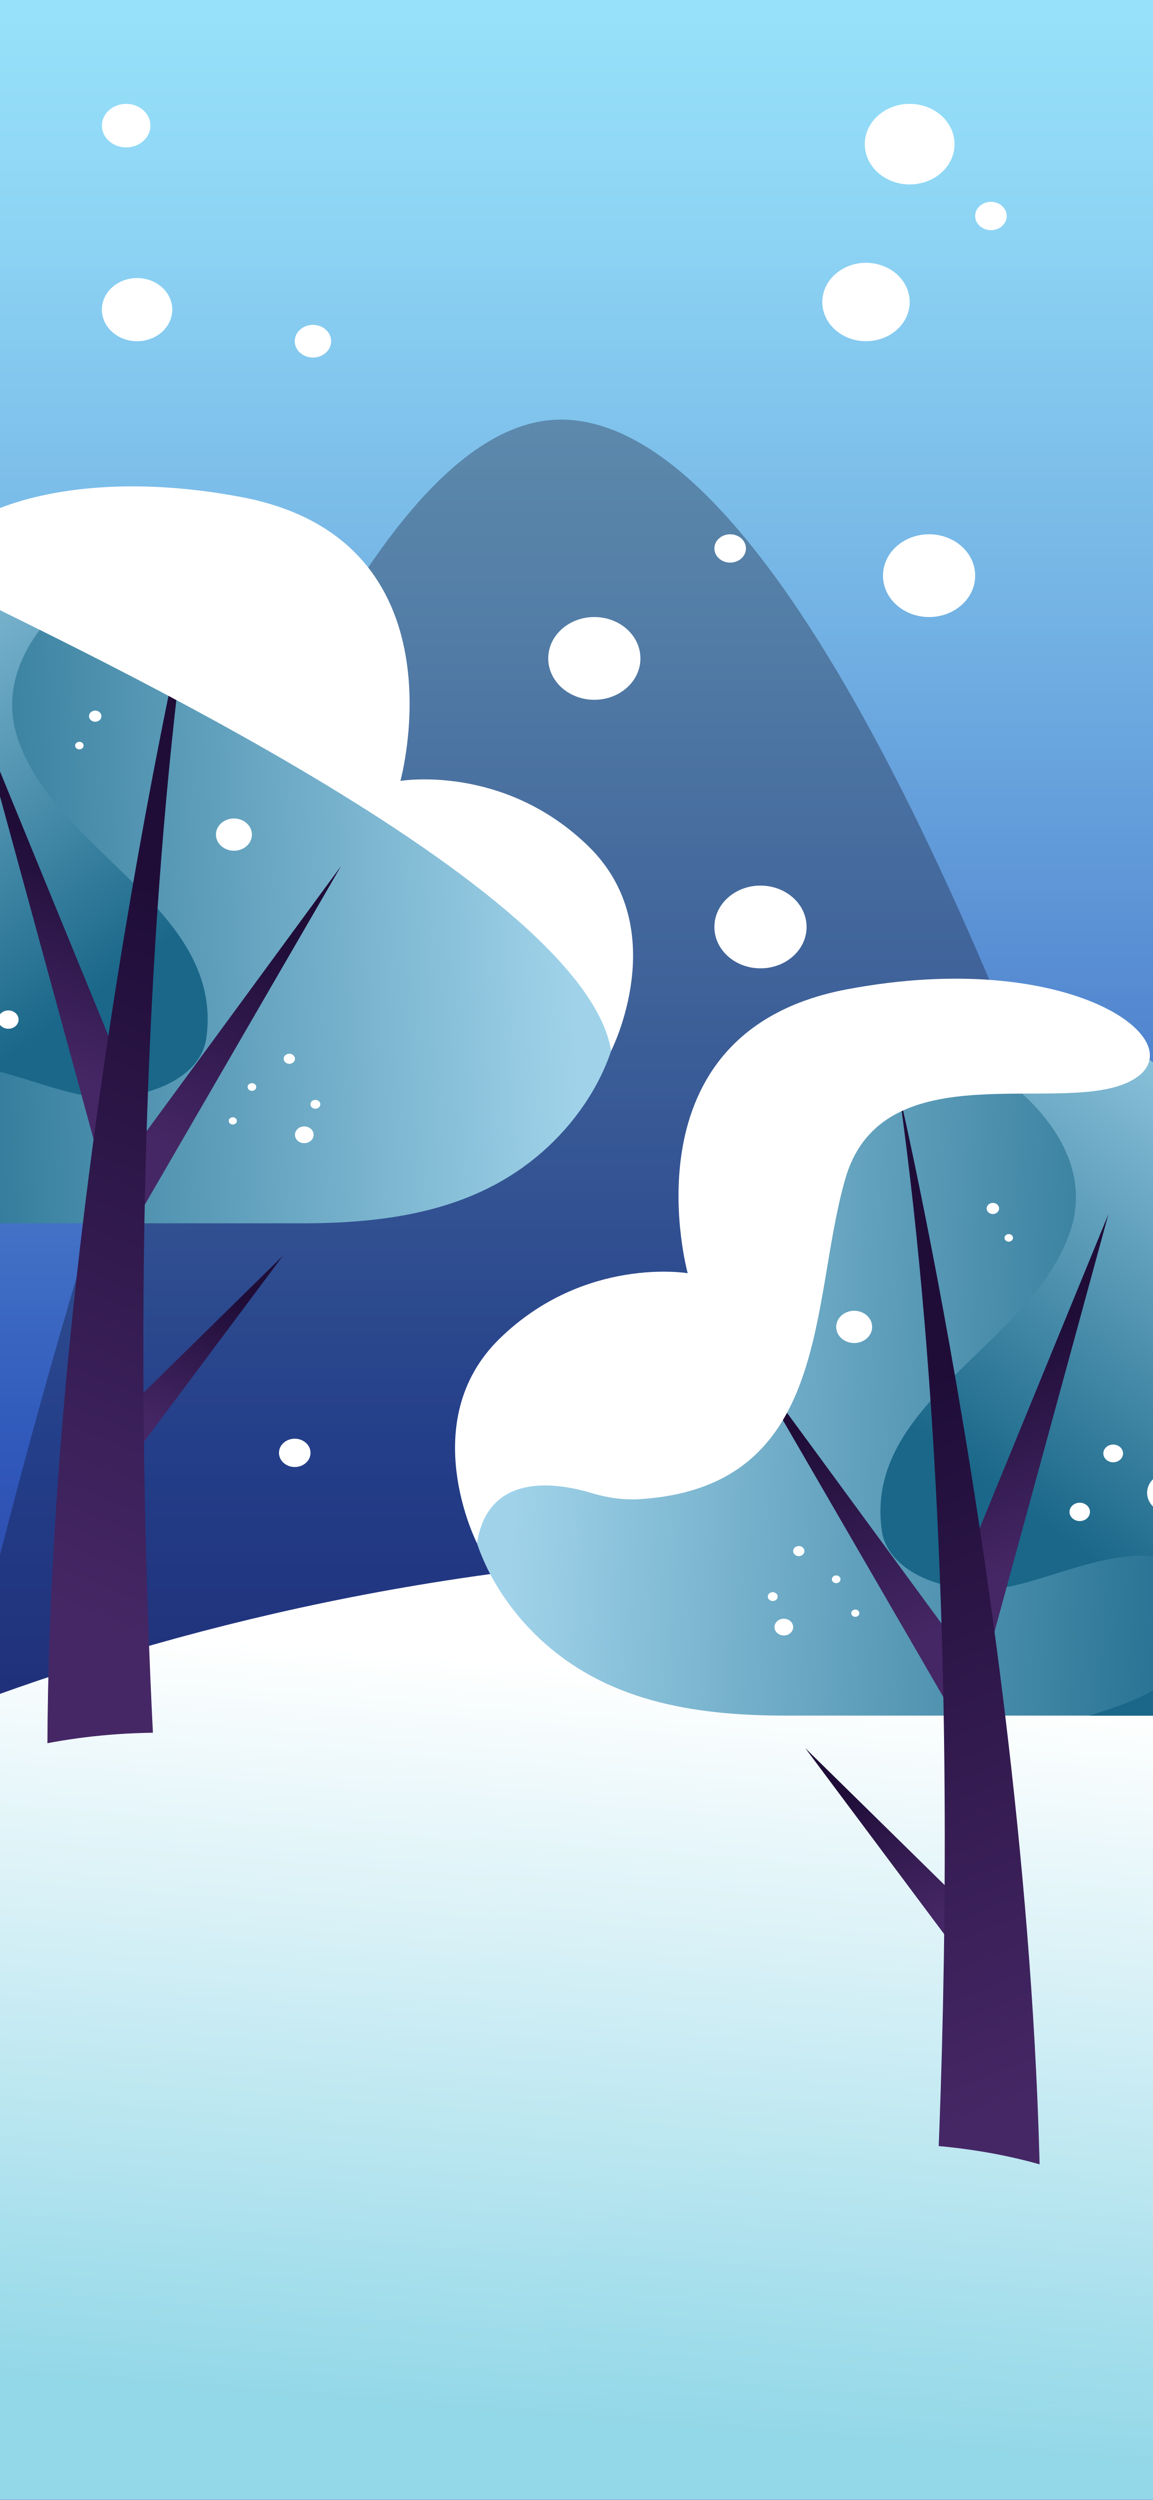 <?xml version="1.0" encoding="utf-8"?>
<!-- Generator: Adobe Illustrator 27.2.0, SVG Export Plug-In . SVG Version: 6.00 Build 0)  -->
<svg version="1.1" id="Capa_1" xmlns="http://www.w3.org/2000/svg" xmlns:xlink="http://www.w3.org/1999/xlink" x="0px" y="0px"
	 viewBox="0 0 1080 2340" enable-background="new 0 0 1080 2340" xml:space="preserve">
<rect x="0" y="0" width="1080" height="2340" fill="#808080" stroke="none"/>
<g>
	<g>
		<defs>
			<rect id="SVGID_1_" width="1080" height="2340"/>
		</defs>
		<clipPath id="SVGID_00000121987515349278282750000017339565914673189038_">
			<use xlink:href="#SVGID_1_"  overflow="visible"/>
		</clipPath>
		
			<linearGradient id="SVGID_00000021839656007967507890000008739199087681083579_" gradientUnits="userSpaceOnUse" x1="540" y1="2340" x2="540" y2="-9.094947e-13">
			<stop  offset="0" style="stop-color:#1A025E"/>
			<stop  offset="0.148" style="stop-color:#222280"/>
			<stop  offset="0.422" style="stop-color:#3059BB"/>
			<stop  offset="0.539" style="stop-color:#497ACA"/>
			<stop  offset="0.751" style="stop-color:#73B2E4"/>
			<stop  offset="0.909" style="stop-color:#8DD4F4"/>
			<stop  offset="0.994" style="stop-color:#97E1FA"/>
		</linearGradient>
		
			<rect clip-path="url(#SVGID_00000121987515349278282750000017339565914673189038_)" fill="url(#SVGID_00000021839656007967507890000008739199087681083579_)" width="1080" height="2340"/>
		<path opacity="0.3" clip-path="url(#SVGID_00000121987515349278282750000017339565914673189038_)" fill="#090114" d="
			M-67.18,1739.86c0,0,281.77-1356.45,596.1-1347.03c314.33,9.42,651.66,1266.96,651.66,1266.96S324.43,1970.64-67.18,1739.86z"/>
		
			<linearGradient id="SVGID_00000119117309439713315890000014749683202495074490_" gradientUnits="userSpaceOnUse" x1="679.164" y1="1570.912" x2="624.221" y2="2274.171">
			<stop  offset="0" style="stop-color:#FFFFFF"/>
			<stop  offset="1" style="stop-color:#93D8E8"/>
		</linearGradient>
		
			<path clip-path="url(#SVGID_00000121987515349278282750000017339565914673189038_)" fill="url(#SVGID_00000119117309439713315890000014749683202495074490_)" d="
			M-651.33,1957.92c0,0,982.14-941.34,2555.79-256.48v828.91H-627.66L-651.33,1957.92z"/>
		<g clip-path="url(#SVGID_00000121987515349278282750000017339565914673189038_)">
			
				<linearGradient id="SVGID_00000054965046634610282900000000267605014733911728_" gradientUnits="userSpaceOnUse" x1="488.013" y1="1249.787" x2="1177.362" y2="1285.139">
				<stop  offset="0" style="stop-color:#A0D3EA"/>
				<stop  offset="1" style="stop-color:#1A6789"/>
			</linearGradient>
			<path fill="url(#SVGID_00000054965046634610282900000000267605014733911728_)" d="M1144.84,1605.92H736.12
				c-89.09,0-169.45-14.52-230.96-72.34c-55.27-51.96-97.84-143.05-40.53-237.93c60.44-100.06,155.63-99.4,201.36-96.25
				c0,0-94.98-242.99,181.16-271.39c248.47-25.56,391.56,214.61,386.99,400.93c-0.73,29.75,9.58,59.17,30.29,82.41
				c13.92,15.63,26.05,39.26,25.01,70.9C1287.15,1551.53,1222.11,1605.92,1144.84,1605.92z"/>
			
				<linearGradient id="SVGID_00000065795268701535330360000008017083790311915185_" gradientUnits="userSpaceOnUse" x1="1210.526" y1="981.124" x2="915.543" y2="1382.364">
				<stop  offset="0" style="stop-color:#A0D3EA"/>
				<stop  offset="1" style="stop-color:#1A6789"/>
			</linearGradient>
			<path fill="url(#SVGID_00000065795268701535330360000008017083790311915185_)" d="M1264.43,1411.35
				c-20.71-23.25-31.02-52.66-30.29-82.41c4.57-186.32-138.52-426.48-386.99-400.93c-32.79,3.37-60.29,9.8-83.39,18.46
				c40.08,3.01,79.68,12.15,117.9,29.29c70.32,29.88,144.33,96.28,122.13,172.64c-33.31,109.56-196.15,162.68-177.64,285.52
				c7.4,43.16,74.02,63.08,125.83,49.8c55.51-13.28,140.63-56.44,173.94,3.32c29.61,49.8-29.61,92.96-77.72,109.56
				c-9.32,3.46-18.75,6.54-28.27,9.32h124.91c77.27,0,142.3-54.39,144.6-123.67C1290.48,1450.61,1278.35,1426.98,1264.43,1411.35z"
				/>
			
				<linearGradient id="SVGID_00000101822853470207911700000005120600892665729459_" gradientUnits="userSpaceOnUse" x1="949.361" y1="1453.419" x2="862.861" y2="1275.546" gradientTransform="matrix(0.998 0.061 -0.061 0.998 160.39 -67.458)">
				<stop  offset="5.586590e-03" style="stop-color:#452765"/>
				<stop  offset="1" style="stop-color:#1F0D38"/>
			</linearGradient>
			<polygon fill="url(#SVGID_00000101822853470207911700000005120600892665729459_)" points="903.19,1465.75 1038.28,1136.42 
				923.44,1556.96 			"/>
			
				<linearGradient id="SVGID_00000170994740008377247250000017191307116858113465_" gradientUnits="userSpaceOnUse" x1="788.923" y1="1560.362" x2="692.741" y2="1362.58" gradientTransform="matrix(0.998 0.061 -0.061 0.998 160.39 -67.458)">
				<stop  offset="5.586590e-03" style="stop-color:#452765"/>
				<stop  offset="1" style="stop-color:#1F0D38"/>
			</linearGradient>
			<polygon fill="url(#SVGID_00000170994740008377247250000017191307116858113465_)" points="898.04,1541.68 699.63,1271.28 
				893.69,1605.92 			"/>
			
				<linearGradient id="SVGID_00000062183189871829720770000003947473764702023353_" gradientUnits="userSpaceOnUse" x1="820.699" y1="1819.064" x2="759.689" y2="1693.607" gradientTransform="matrix(0.998 0.061 -0.061 0.998 160.39 -67.458)">
				<stop  offset="5.586590e-03" style="stop-color:#452765"/>
				<stop  offset="1" style="stop-color:#1F0D38"/>
			</linearGradient>
			<polygon fill="url(#SVGID_00000062183189871829720770000003947473764702023353_)" points="916.1,1795.25 754.19,1636.25 
				904.44,1837.3 			"/>
			
				<linearGradient id="SVGID_00000002342152442481799170000002071400472122918316_" gradientUnits="userSpaceOnUse" x1="954.7" y1="1973.871" x2="663.524" y2="1375.114" gradientTransform="matrix(0.998 0.061 -0.061 0.998 160.39 -67.458)">
				<stop  offset="5.586590e-03" style="stop-color:#452765"/>
				<stop  offset="1" style="stop-color:#1F0D38"/>
			</linearGradient>
			<path fill="url(#SVGID_00000002342152442481799170000002071400472122918316_)" d="M842.39,1023.78
				c0,0,153.64,658.07,129.98,1202.14H867.04C867.04,2225.92,920.64,1585.26,842.39,1023.78z"/>
			<g>
				<path fill="#FFFFFF" d="M728.43,1494.51c0,2.29-2.07,4.14-4.62,4.14s-4.62-1.85-4.62-4.14s2.07-4.14,4.62-4.14
					S728.43,1492.22,728.43,1494.51z"/>
				<path fill="#FFFFFF" d="M742.94,1523.06c0,4.33-3.91,7.84-8.74,7.84c-4.83,0-8.74-3.51-8.74-7.84c0-4.33,3.91-7.84,8.74-7.84
					C739.02,1515.22,742.94,1518.73,742.94,1523.06z"/>
				<path fill="#FFFFFF" d="M804.94,1510.04c0,1.88-1.7,3.4-3.79,3.4c-2.09,0-3.79-1.52-3.79-3.4c0-1.88,1.7-3.4,3.79-3.4
					C803.24,1506.64,804.94,1508.16,804.94,1510.04z"/>
				<path fill="#FFFFFF" d="M787.29,1478.31c0,2-1.81,3.62-4.04,3.62c-2.23,0-4.04-1.62-4.04-3.62c0-2,1.81-3.62,4.04-3.62
					C785.48,1474.68,787.29,1476.31,787.29,1478.31z"/>
				<path fill="#FFFFFF" d="M753.49,1451.9c0,2.61-2.36,4.73-5.28,4.73c-2.91,0-5.28-2.12-5.28-4.73c0-2.61,2.36-4.73,5.28-4.73
					C751.13,1447.17,753.49,1449.29,753.49,1451.9z"/>
				<ellipse fill="#FFFFFF" cx="944.87" cy="1158.72" rx="3.96" ry="3.55"/>
				<ellipse fill="#FFFFFF" cx="930.02" cy="1131.2" rx="5.82" ry="5.22"/>
				<path fill="#FFFFFF" d="M816.92,1242.06c0,8.34-7.54,15.1-16.83,15.1c-9.3,0-16.83-6.76-16.83-15.1c0-8.34,7.54-15.1,16.83-15.1
					C809.38,1226.96,816.92,1233.72,816.92,1242.06z"/>
				<path fill="#FFFFFF" d="M1051.94,1360.49c0,4.57-4.13,8.28-9.23,8.28c-5.1,0-9.23-3.71-9.23-8.28c0-4.57,4.13-8.28,9.23-8.28
					C1047.81,1352.21,1051.94,1355.91,1051.94,1360.49z"/>
				<ellipse fill="#FFFFFF" cx="1011.38" cy="1415.22" rx="9.56" ry="8.58"/>
				<path fill="#FFFFFF" d="M1116.7,1397.4c0,10.46-9.45,18.93-21.11,18.93c-11.66,0-21.11-8.48-21.11-18.93s9.45-18.93,21.11-18.93
					C1107.25,1378.47,1116.7,1386.95,1116.7,1397.4z"/>
			</g>
			<path fill="#FFFFFF" d="M446.79,1444.55c0,0-58.22-114.15,21.3-191.6c79.53-77.46,176.09-61.15,176.09-61.15
				S581.7,966.21,793.01,926.13c211.31-40.08,330.6,50.62,266.98,85.28s-232.9-29.56-268.11,91.72
				c-33.57,115.6-12.44,288.59-192.36,300.15c-15.41,0.99-30.82-1.3-45.47-5.71C522.27,1388.01,457.24,1377.22,446.79,1444.55z"/>
		</g>
		<g clip-path="url(#SVGID_00000121987515349278282750000017339565914673189038_)">
			
				<linearGradient id="SVGID_00000116957277525472223890000004728376393728717193_" gradientUnits="userSpaceOnUse" x1="4572.416" y1="788.967" x2="5261.765" y2="824.318" gradientTransform="matrix(-1 0 0 1 5103.617 0)">
				<stop  offset="0" style="stop-color:#A0D3EA"/>
				<stop  offset="1" style="stop-color:#1A6789"/>
			</linearGradient>
			<path fill="url(#SVGID_00000116957277525472223890000004728376393728717193_)" d="M-125.63,1145.1h408.72
				c89.09,0,169.45-14.52,230.96-72.34c55.27-51.96,97.84-143.05,40.53-237.93c-60.44-100.06-155.63-99.4-201.36-96.25
				c0,0,94.98-242.99-181.16-271.39C-76.41,441.64-219.5,681.8-214.93,868.12c0.73,29.75-9.58,59.17-30.29,82.41
				c-13.92,15.63-26.05,39.26-25.01,70.9C-267.93,1090.71-202.9,1145.1-125.63,1145.1z"/>
			
				<linearGradient id="SVGID_00000180359084786462642360000008305466482113761172_" gradientUnits="userSpaceOnUse" x1="5294.929" y1="520.303" x2="4999.946" y2="921.545" gradientTransform="matrix(-1 0 0 1 5103.617 0)">
				<stop  offset="0" style="stop-color:#A0D3EA"/>
				<stop  offset="1" style="stop-color:#1A6789"/>
			</linearGradient>
			<path fill="url(#SVGID_00000180359084786462642360000008305466482113761172_)" d="M-245.22,950.53
				c20.71-23.25,31.02-52.66,30.29-82.41C-219.5,681.8-76.41,441.64,172.06,467.19c32.79,3.37,60.29,9.8,83.39,18.46
				c-40.08,3.01-79.68,12.15-117.9,29.29C67.23,544.82-6.79,611.22,15.42,687.58C48.73,797.14,211.57,850.26,193.06,973.1
				c-7.4,43.16-74.02,63.08-125.83,49.8c-55.51-13.28-140.63-56.44-173.94,3.32c-29.61,49.8,29.61,92.96,77.72,109.56
				c9.32,3.46,18.75,6.54,28.27,9.32h-124.91c-77.27,0-142.3-54.39-144.6-123.67C-271.27,989.79-259.14,966.16-245.22,950.53z"/>
			
				<linearGradient id="SVGID_00000146462682287035936530000009090892713197920385_" gradientUnits="userSpaceOnUse" x1="4998.085" y1="745.568" x2="4911.585" y2="567.694" gradientTransform="matrix(-0.998 0.061 0.061 0.998 4943.226 -67.458)">
				<stop  offset="5.586590e-03" style="stop-color:#452765"/>
				<stop  offset="1" style="stop-color:#1F0D38"/>
			</linearGradient>
			<polygon fill="url(#SVGID_00000146462682287035936530000009090892713197920385_)" points="116.03,1004.93 -19.06,675.6 
				95.78,1096.14 			"/>
			
				<linearGradient id="SVGID_00000057849523300980897870000003268471297879540869_" gradientUnits="userSpaceOnUse" x1="4837.647" y1="852.51" x2="4741.465" y2="654.728" gradientTransform="matrix(-0.998 0.061 0.061 0.998 4943.226 -67.458)">
				<stop  offset="5.586590e-03" style="stop-color:#452765"/>
				<stop  offset="1" style="stop-color:#1F0D38"/>
			</linearGradient>
			<polygon fill="url(#SVGID_00000057849523300980897870000003268471297879540869_)" points="121.17,1080.86 319.59,810.46 
				125.53,1145.1 			"/>
			
				<linearGradient id="SVGID_00000069388739191390866090000006278709746184756867_" gradientUnits="userSpaceOnUse" x1="4869.423" y1="1111.213" x2="4808.413" y2="985.755" gradientTransform="matrix(-0.998 0.061 0.061 0.998 4943.226 -67.458)">
				<stop  offset="5.586590e-03" style="stop-color:#452765"/>
				<stop  offset="1" style="stop-color:#1F0D38"/>
			</linearGradient>
			<polygon fill="url(#SVGID_00000069388739191390866090000006278709746184756867_)" points="103.12,1334.43 265.03,1175.43 
				114.78,1376.48 			"/>
			
				<linearGradient id="SVGID_00000027583239080788429560000014639518777896560004_" gradientUnits="userSpaceOnUse" x1="5003.423" y1="1266.019" x2="4712.248" y2="667.263" gradientTransform="matrix(-0.998 0.061 0.061 0.998 4943.226 -67.458)">
				<stop  offset="5.586590e-03" style="stop-color:#452765"/>
				<stop  offset="1" style="stop-color:#1F0D38"/>
			</linearGradient>
			<path fill="url(#SVGID_00000027583239080788429560000014639518777896560004_)" d="M176.82,562.96
				c0,0-153.64,658.07-129.98,1202.14h105.34C152.18,1765.1,98.58,1124.44,176.82,562.96z"/>
			<g>
				<path fill="#FFFFFF" d="M290.79,1033.69c0,2.29,2.07,4.14,4.62,4.14s4.62-1.85,4.62-4.14s-2.07-4.14-4.62-4.14
					S290.79,1031.4,290.79,1033.69z"/>
				<path fill="#FFFFFF" d="M276.28,1062.24c0,4.33,3.91,7.84,8.74,7.84c4.83,0,8.74-3.51,8.74-7.84c0-4.33-3.91-7.84-8.74-7.84
					C280.19,1054.4,276.28,1057.91,276.28,1062.24z"/>
				<path fill="#FFFFFF" d="M214.28,1049.22c0,1.88,1.7,3.4,3.79,3.4c2.09,0,3.79-1.52,3.79-3.4c0-1.88-1.7-3.4-3.79-3.4
					C215.98,1045.82,214.28,1047.34,214.28,1049.22z"/>
				<path fill="#FFFFFF" d="M231.92,1017.49c0,2,1.81,3.62,4.04,3.62s4.04-1.62,4.04-3.62s-1.81-3.62-4.04-3.62
					S231.92,1015.49,231.92,1017.49z"/>
				<path fill="#FFFFFF" d="M265.72,991.08c0,2.61,2.36,4.73,5.28,4.73c2.91,0,5.28-2.12,5.28-4.73c0-2.61-2.36-4.73-5.28-4.73
					C268.09,986.35,265.72,988.47,265.72,991.08z"/>
				<ellipse fill="#FFFFFF" cx="74.34" cy="697.9" rx="3.96" ry="3.55"/>
				<path fill="#FFFFFF" d="M83.37,670.38c0,2.88,2.6,5.22,5.82,5.22s5.82-2.34,5.82-5.22s-2.6-5.22-5.82-5.22
					S83.37,667.5,83.37,670.38z"/>
				<path fill="#FFFFFF" d="M202.3,781.24c0,8.34,7.54,15.1,16.83,15.1c9.3,0,16.83-6.76,16.83-15.1c0-8.34-7.54-15.1-16.83-15.1
					C209.83,766.14,202.3,772.9,202.3,781.24z"/>
				<path fill="#FFFFFF" d="M-32.73,899.67c0,4.57,4.13,8.28,9.23,8.28s9.23-3.71,9.23-8.28s-4.13-8.28-9.23-8.28
					S-32.73,895.09-32.73,899.67z"/>
				<path fill="#FFFFFF" d="M-1.73,954.4c0,4.74,4.28,8.58,9.56,8.58c5.28,0,9.56-3.84,9.56-8.58s-4.28-8.58-9.56-8.58
					C2.55,945.82-1.73,949.66-1.73,954.4z"/>
				<path fill="#FFFFFF" d="M-97.49,936.58c0,10.46,9.45,18.93,21.11,18.93s21.11-8.48,21.11-18.93c0-10.46-9.45-18.93-21.11-18.93
					S-97.49,926.13-97.49,936.58z"/>
			</g>
			<path fill="#FFFFFF" d="M572.43,983.73c0,0,58.22-114.15-21.3-191.6c-79.52-77.46-176.09-61.15-176.09-61.15
				s62.48-225.59-148.83-265.67s-330.6,50.62-266.98,85.28C22.85,585.24,546.48,821.84,572.43,983.73z"/>
		</g>
		
			<linearGradient id="SVGID_00000147213448308680001950000008174147123830524832_" gradientUnits="userSpaceOnUse" x1="871.817" y1="1582.062" x2="817.05" y2="2283.069">
			<stop  offset="0" style="stop-color:#FFFFFF"/>
			<stop  offset="1" style="stop-color:#93D8E8"/>
		</linearGradient>
		
			<path clip-path="url(#SVGID_00000121987515349278282750000017339565914673189038_)" fill="url(#SVGID_00000147213448308680001950000008174147123830524832_)" d="
			M509.82,2173.58c0,92.31,141.39,76.44,315.79,76.44c174.41,0,315.79,15.87,315.79-76.44c0-92.31-141.39-167.14-315.79-167.14
			C651.2,2006.44,509.82,2081.27,509.82,2173.58z"/>
		
			<linearGradient id="SVGID_00000158019028568697718540000003252621002344728764_" gradientUnits="userSpaceOnUse" x1="171.353" y1="1535.306" x2="116.587" y2="2236.314">
			<stop  offset="0" style="stop-color:#FFFFFF"/>
			<stop  offset="1" style="stop-color:#93D8E8"/>
		</linearGradient>
		
			<path clip-path="url(#SVGID_00000121987515349278282750000017339565914673189038_)" fill="url(#SVGID_00000158019028568697718540000003252621002344728764_)" d="
			M-164.25,1789.02c0,92.31,141.39,76.44,315.79,76.44c174.41,0,315.79,15.87,315.79-76.44c0-92.31-141.39-167.14-315.79-167.14
			C-22.87,1621.88-164.25,1696.71-164.25,1789.02z"/>
	</g>
	<path fill="#FFFFFF" d="M140.9,117.6c0,11.26-10.17,20.38-22.72,20.38c-12.55,0-22.72-9.13-22.72-20.38s10.17-20.38,22.72-20.38
		C130.73,97.22,140.9,106.34,140.9,117.6z"/>
	<ellipse fill="#FFFFFF" cx="128.4" cy="289.84" rx="32.95" ry="29.56"/>
	<path fill="#FFFFFF" d="M310.17,319.39c0,8.44-7.63,15.29-17.04,15.29c-9.41,0-17.04-6.84-17.04-15.29s7.63-15.29,17.04-15.29
		C302.54,304.11,310.17,310.95,310.17,319.39z"/>
	<path fill="#FFFFFF" d="M913.43,538.85c0,21.39-19.33,38.73-43.17,38.73c-23.84,0-43.17-17.34-43.17-38.73
		c0-21.39,19.33-38.73,43.17-38.73C894.1,500.13,913.43,517.47,913.43,538.85z"/>
	<ellipse fill="#FFFFFF" cx="712.34" cy="867.7" rx="43.17" ry="38.73"/>
	<ellipse fill="#FFFFFF" cx="556.7" cy="616.31" rx="43.17" ry="38.73"/>
	<path fill="#FFFFFF" d="M852.08,282.7c0,20.26-18.31,36.69-40.9,36.69c-22.59,0-40.9-16.43-40.9-36.69
		c0-20.26,18.31-36.69,40.9-36.69C833.77,246.01,852.08,262.44,852.08,282.7z"/>
	<path fill="#FFFFFF" d="M942.97,202.19c0,7.32-6.61,13.25-14.77,13.25c-8.16,0-14.77-5.93-14.77-13.25
		c0-7.32,6.61-13.25,14.77-13.25C936.36,188.94,942.97,194.87,942.97,202.19z"/>
	<path fill="#FFFFFF" d="M698.71,513.38c0,7.32-6.61,13.25-14.77,13.25c-8.16,0-14.77-5.93-14.77-13.25
		c0-7.32,6.61-13.25,14.77-13.25C692.1,500.13,698.71,506.06,698.71,513.38z"/>
	<path fill="#FFFFFF" d="M290.86,1359.96c0,7.32-6.61,13.25-14.77,13.25c-8.16,0-14.77-5.93-14.77-13.25
		c0-7.32,6.61-13.25,14.77-13.25C284.25,1346.71,290.86,1352.64,290.86,1359.96z"/>
	<ellipse fill="#FFFFFF" cx="852.08" cy="134.93" rx="42.03" ry="37.71"/>
</g>
</svg>
